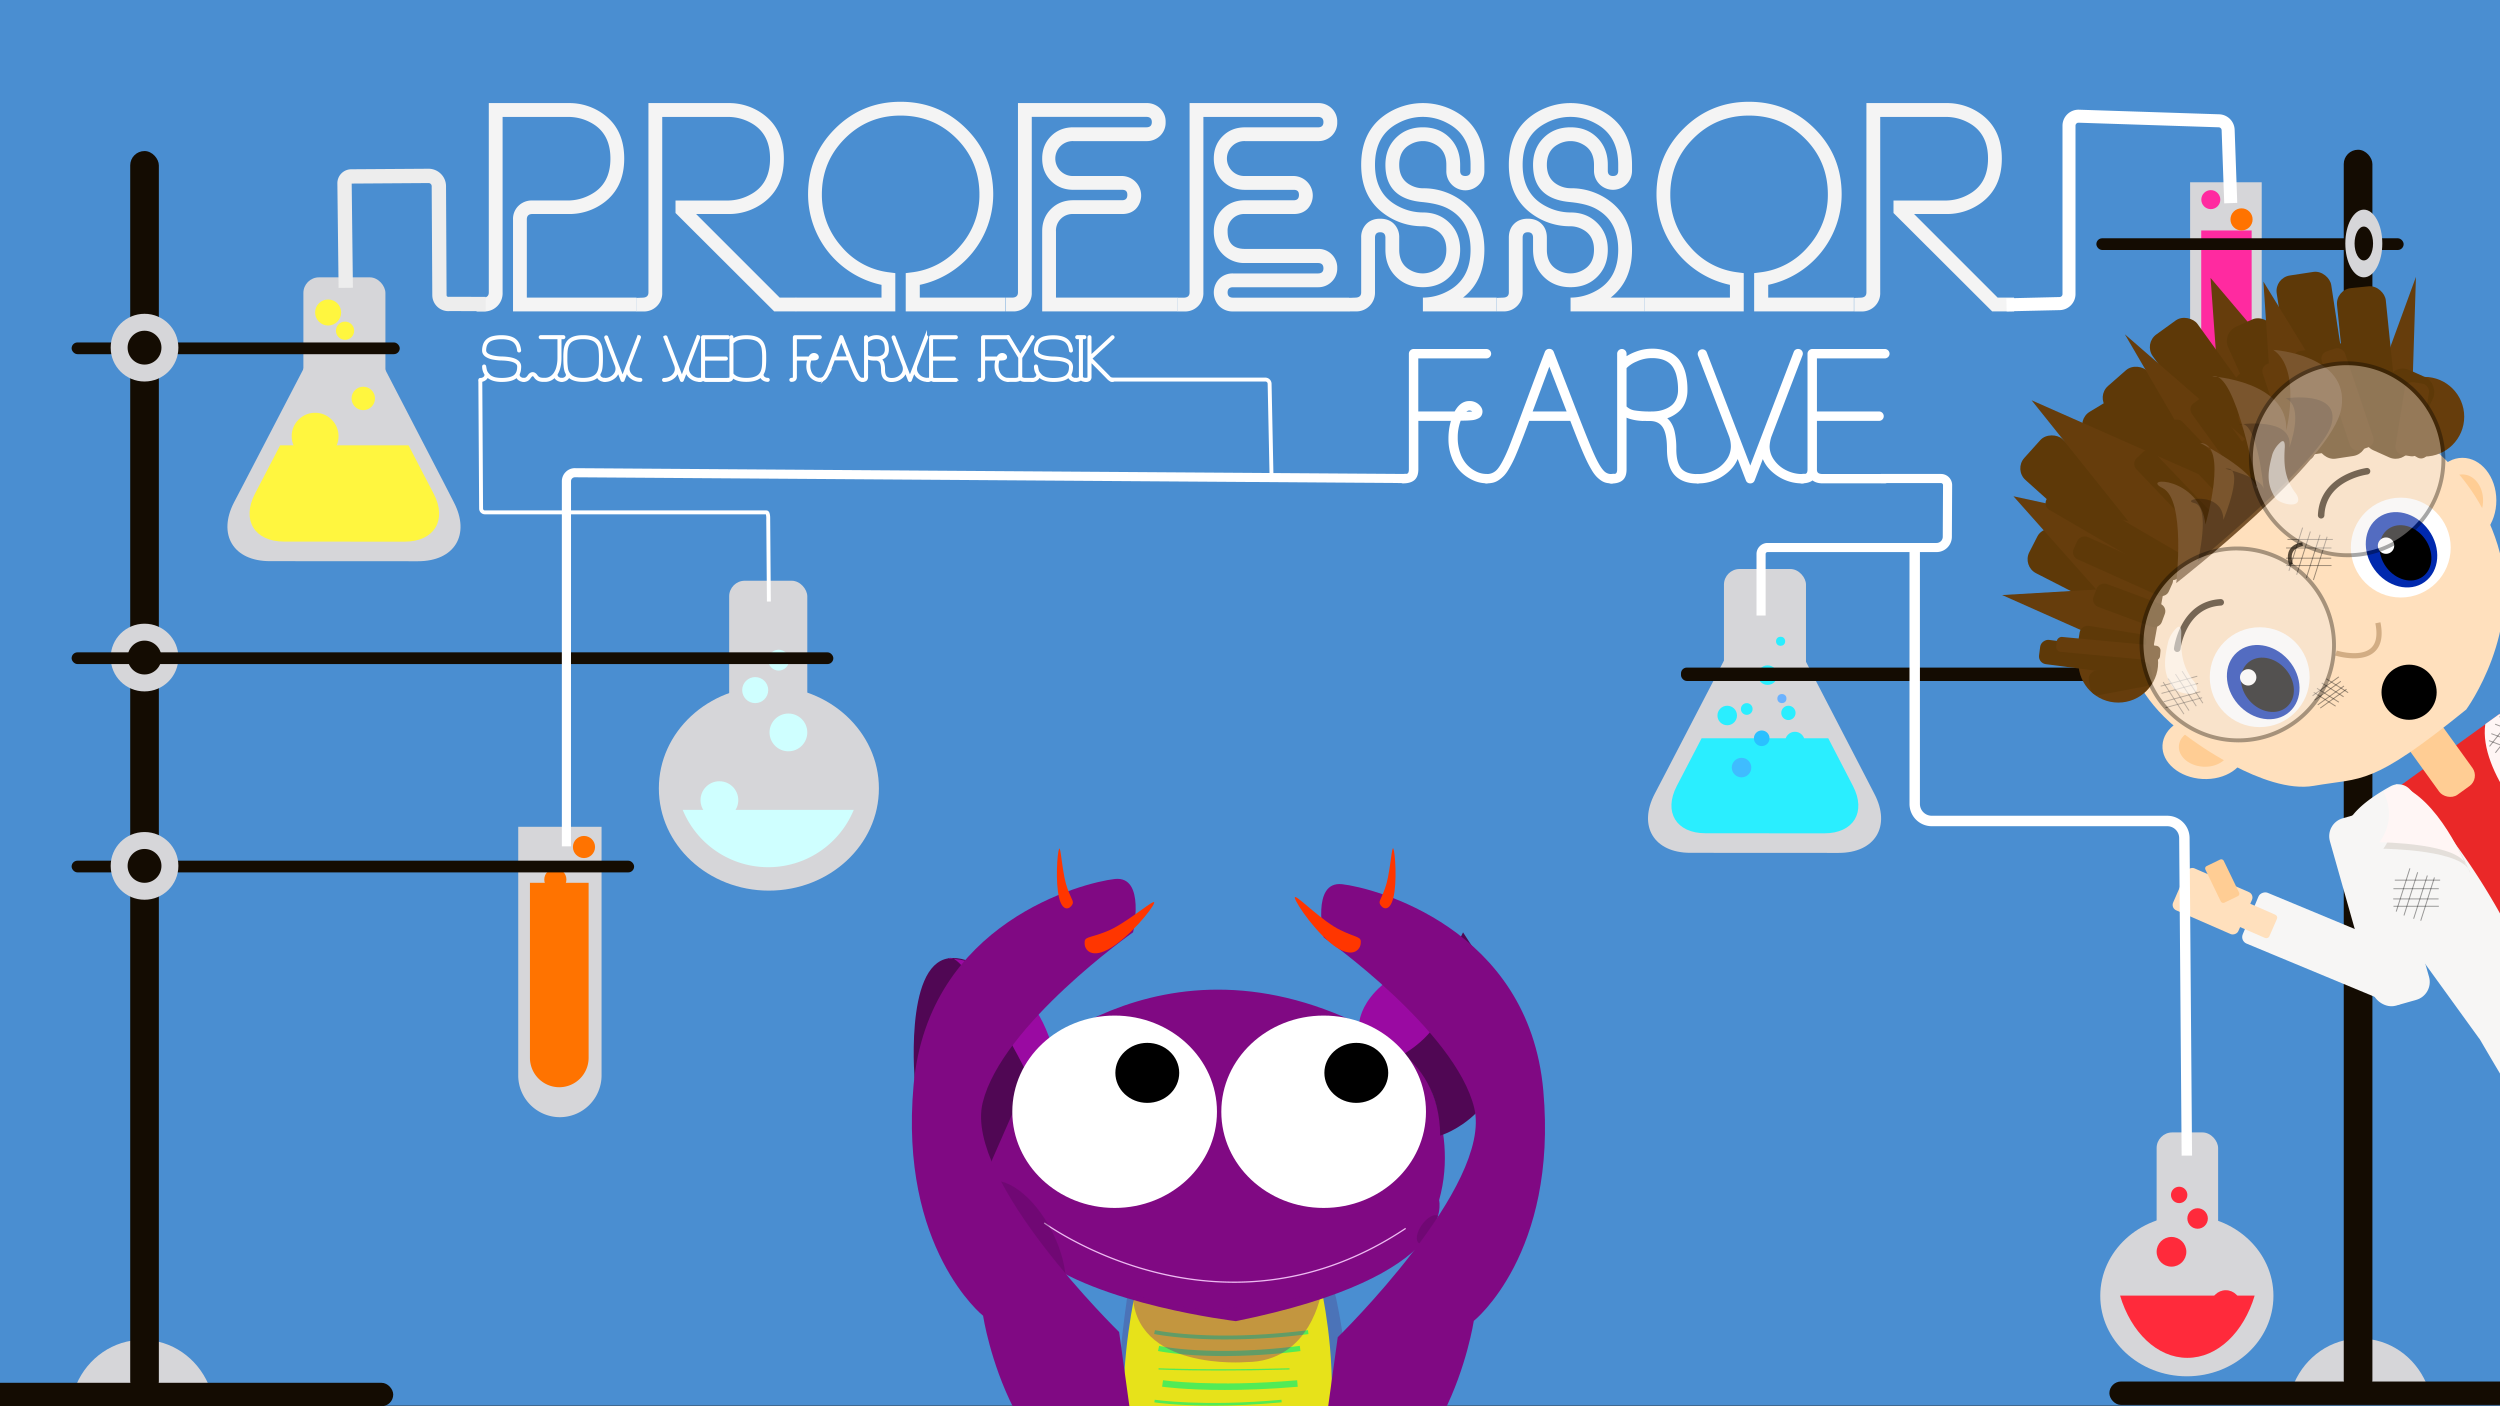 <svg id="title_skærm" xmlns="http://www.w3.org/2000/svg" width="1920" height="1080" viewBox="0 0 1920 1080"><rect x="0" y="0" width="1920" height="1080" fill="#333333" stroke="none"/><defs><style>.cls-1{fill:#4a8ed1;}.cls-2{fill:#d6d6d9;}.cls-3{fill:#2aeeff;}.cls-4{fill:#3fbcff;}.cls-5{fill:#2ac0ff;}.cls-6{fill:#6ab2ff;}.cls-7{fill:#f4f4f4;}.cls-8{opacity:0.2;}.cls-9{fill:#500754;}.cls-10{fill:#e7e21a;}.cls-11{opacity:0.75;}.cls-12{fill:#20ee6a;}.cls-13{fill:#800983;}.cls-14{opacity:0.35;}.cls-15{fill:#9a0aa2;}.cls-16{fill:#fff;}.cls-17{fill:#edbaf1;}.cls-18{opacity:0.32;}.cls-19{opacity:0.33;}.cls-20{fill:#140c02;}.cls-21,.cls-22,.cls-47{fill:#ededed;}.cls-21,.cls-22{stroke:#fff;stroke-miterlimit:10;}.cls-21{stroke-width:4px;}.cls-22{stroke-width:2px;}.cls-23{fill:#ff3600;}.cls-24{fill:#fff63f;}.cls-25{fill:#ff7300;}.cls-26{fill:#cfffff;}.cls-27{fill:#ff2aa0;}.cls-28{fill:#ff2a3b;}.cls-29{fill:#ea2828;}.cls-30{fill:#f7f6f5;}.cls-31{fill:#ffe0bd;}.cls-32{fill:#ffcd94;}.cls-33{fill:#bfb5a8;}.cls-34{fill:#fff6f5;}.cls-35{fill:#0029ae;}.cls-36{fill:#352006;}.cls-37{fill:#d2ad84;}.cls-38{fill:#663d0c;}.cls-39{fill:#5e3908;}.cls-40{fill:#7a552d;}.cls-41{opacity:0.29;}.cls-42{opacity:0.38;}.cls-43{opacity:0.39;}.cls-44{opacity:0.7;}.cls-45{fill:#eee9e5;}.cls-46{opacity:0.54;}</style></defs><title>title_skaerm</title><rect class="cls-1" x="-0.5" y="-0.5" width="1923" height="1080"/><path class="cls-2" d="M1439.58,609.78c12.91,24.9.52,45.26-27.53,45.25h-5.89l-102-.06h-5.89c-28,0-40.41-20.39-27.47-45.28l7-13.39,47-90.49,7-13.39c12.94-24.89,34.09-24.87,47,0l6.94,13.4,46.93,90.56Z"/><rect class="cls-2" x="1324" y="437" width="63" height="93" rx="12" ry="12"/><path class="cls-3" d="M1417.58,593c-3.82-7.35-8.52-16.44-13.47-26h-97.29c-4.94,9.5-9.64,18.56-13.46,25.89l-5.58,10.73c-10.38,20-.46,36.31,22,36.32h4.73l81.8.06h4.72c22.5,0,32.43-16.31,22.08-36.29Z"/><circle class="cls-3" cx="1326.5" cy="549.5" r="7.5"/><circle class="cls-3" cx="1341.5" cy="544.5" r="4.5"/><circle class="cls-4" cx="1337.5" cy="589.5" r="7.5"/><circle class="cls-5" cx="1353" cy="567" r="6"/><circle class="cls-3" cx="1378.5" cy="569.5" r="7.5"/><circle class="cls-3" cx="1373.5" cy="547.5" r="5.5"/><circle class="cls-6" cx="1368.5" cy="536.5" r="3.5"/><circle class="cls-3" cx="1357.5" cy="518.5" r="7.5"/><circle class="cls-3" cx="1367.5" cy="492.5" r="3.5"/><path class="cls-2" d="M160,1063c-8.72-20-28.09-34-50.61-34s-41.9,14-50.62,34Z"/><path class="cls-7" d="M436.8,79.17a44.38,44.38,0,0,1,26.8,8.6q15.79,11.6,15.8,34t-15.8,34a44.38,44.38,0,0,1-26.8,8.6h-28q-4.2,0-4.2,4.2v60h84.2v10.6H394v-70.6a14,14,0,0,1,4.2-10.5,14.56,14.56,0,0,1,10.6-4.1h28a36.44,36.44,0,0,0,16.6-4.4q15.41-8,15.4-27.8T453.4,94a36.08,36.08,0,0,0-16.6-4.2H386v134.8a14,14,0,0,1-14.6,14.6H366v-10.6h5.2c2.8-.13,4.2-1.47,4.2-4V79.17Z"/><path class="cls-7" d="M611.4,228.57v10.6H594.6l-75.8-75.6V154h40.6a36.47,36.47,0,0,0,16.6-4.4q15.39-8,15.4-27.8T576,94a36.08,36.08,0,0,0-16.6-4.2H508.6v134.8a14,14,0,0,1-14.6,14.6h-5.4v-10.4l5.2-.2c2.8-.13,4.2-1.47,4.2-4V79.17h61.4a44.38,44.38,0,0,1,26.8,8.6q15.79,11.6,15.8,34t-15.8,34a44.38,44.38,0,0,1-26.8,8.6H534.6l64.2,64.2Z"/><path class="cls-7" d="M641.3,98.87q20.7-20.7,50.3-20.7,29.79,0,50.5,20.7t20.7,50.5a71.21,71.21,0,0,1-56.4,69.4v9.8h65.8v10.6H695.6v-29.4l4.61-.6a56.79,56.79,0,0,0,37.13-20.1,59.2,59.2,0,0,0,14.86-39.7q0-25.4-17.6-43t-43-17.6q-25.2,0-42.8,17.7t-17.6,42.9a59.29,59.29,0,0,0,14.8,39.7,56.52,56.52,0,0,0,37,20.1l4.6.6v29.4H611.2v-10.6H677v-9.8a71.21,71.21,0,0,1-56.4-69.4Q620.6,119.57,641.3,98.87Z"/><path class="cls-7" d="M880.4,79.17a14.58,14.58,0,0,1,10.6,4.1,14,14,0,0,1,4.2,10.5,14,14,0,0,1-4.2,10.5,14.58,14.58,0,0,1-10.6,4.1h-56a13.41,13.41,0,1,0,0,26.8h37.4a15,15,0,0,1,10.6,25.2q-4,4-10.6,4H824.4a12.7,12.7,0,0,0-13.4,13.4v50.8h93.4v10.6h-104V177.62q0-10.43,6.8-17.14t17.2-6.71h37.4c2.66,0,4-1.37,4-4.1s-1.34-3.9-4-3.9H824.4q-10.41,0-17.2-6.8t-6.8-17.2q0-10.39,6.8-17.2t17.2-6.8h56q4.2,0,4.2-4t-4.2-4h-88v134.8a14,14,0,0,1-14.6,14.6h-5.4v-10.6h5.2c2.8-.13,4.2-1.47,4.2-4V79.17Z"/><path class="cls-7" d="M1012.2,79.17a14.58,14.58,0,0,1,10.6,4.1,14,14,0,0,1,4.2,10.5,14,14,0,0,1-4.2,10.5,14.58,14.58,0,0,1-10.6,4.1h-56a13.41,13.41,0,1,0,0,26.8h37.4a15,15,0,0,1,10.6,25.2q-4,4-10.6,4H956.2a12.7,12.7,0,0,0-13.4,13.4q0,13.39,13.4,13.4h56A14.36,14.36,0,0,1,1027,206a14,14,0,0,1-4.3,10.4,14.47,14.47,0,0,1-10.5,4.2H947q-4.2,0-4.2,4t4.2,4h89.2v10.6H947a14.56,14.56,0,0,1-10.6-4.1,15.22,15.22,0,0,1,0-21A14.56,14.56,0,0,1,947,210h65.2q4.2,0,4.2-3.91,0-4.09-4.2-4.09h-56a23.2,23.2,0,0,1-17.2-6.86q-6.81-6.86-6.8-17.34t6.8-17.25q6.79-6.75,17.2-6.75h37.4c2.66,0,4-1.37,4-4.1s-1.34-3.9-4-3.9H956.2q-10.41,0-17.2-6.8t-6.8-17.2q0-10.39,6.8-17.2t17.2-6.8h56q4.2,0,4.2-4t-4.2-4h-88v134.8a14,14,0,0,1-14.6,14.6h-5.4v-10.6h5.2c2.8-.13,4.2-1.47,4.2-4V79.17Z"/><path class="cls-7" d="M1063,88.77a51.05,51.05,0,0,1,59.6,0q17.4,12.8,17.4,37.8v4.6a14.61,14.61,0,1,1-29.21,0v-4.6q0-11-8.4-15.6a19.24,19.24,0,0,0-9.6-2.6A19.6,19.6,0,0,0,1083,111q-8.41,4.61-8.4,15.6,0,10.8,8.4,15.4a20.36,20.36,0,0,0,9.79,2.6,49.46,49.46,0,0,1,29.81,9.6Q1140,167,1140,191.77q0,24-16.4,36.8h25.79v10.6h-56.6v-10.6a40.24,40.24,0,0,0,18.81-4.8q17.79-9.2,17.79-32,0-22.61-17.79-31.8-7-3.6-19.4-4.8-28.21-2.59-28.2-28.6,0-12.6,8.1-20.7t20.69-8.1q12.62,0,20.6,8.1t8,20.7v4.6c0,2.67,1.34,4,4,4s4-1.33,4-4v-4.6q0-22.8-17.79-32a39.63,39.63,0,0,0-37.81,0q-17.79,9.2-17.79,32,0,22.6,17.79,31.8a40.62,40.62,0,0,0,19,4.8q12.4,0,20.5,8.1t8.1,20.5q0,12.6-8,20.7t-20.6,8.1q-12.6,0-20.69-8.1t-8.1-20.7v-9.2c0-2.8-1.34-4.2-4-4.2s-4,1.4-4,4.2v42a14.36,14.36,0,0,1-14.61,14.6H1036v-10.4l5.2-.2c2.8-.13,4.19-1.47,4.19-4v-42a14.36,14.36,0,0,1,4-10.6q4-4,10.61-4t10.6,4a14.36,14.36,0,0,1,4,10.6v9.2q0,11,8.4,15.6a19.24,19.24,0,0,0,9.6,2.6,19.6,19.6,0,0,0,9.79-2.6q8.41-4.6,8.4-15.6,0-10.8-8.4-15.4a20,20,0,0,0-9.6-2.6,49.38,49.38,0,0,1-29.79-9.6q-17.61-12.79-17.61-37.6Q1045.39,101.57,1063,88.77Z"/><path class="cls-7" d="M1176.39,88.77a51.05,51.05,0,0,1,59.6,0q17.4,12.8,17.4,37.8v4.6a14.6,14.6,0,1,1-29.2,0v-4.6q0-11-8.4-15.6a19.3,19.3,0,0,0-9.6-2.6,19.64,19.64,0,0,0-9.8,2.6q-8.4,4.61-8.4,15.6,0,10.8,8.4,15.4a20.4,20.4,0,0,0,9.8,2.6,49.41,49.41,0,0,1,29.8,9.6q17.4,12.79,17.4,37.6,0,24-16.4,36.8h25.8v10.6h-56.6v-10.6a40.2,40.2,0,0,0,18.8-4.8q17.8-9.2,17.8-32,0-22.61-17.8-31.8-7-3.6-19.4-4.8-28.2-2.59-28.2-28.6,0-12.6,8.1-20.7t20.7-8.1q12.6,0,20.6,8.1t8,20.7v4.6q0,4,4,4t4-4v-4.6q0-22.8-17.8-32a39.61,39.61,0,0,0-37.8,0q-17.81,9.2-17.8,32,0,22.6,17.8,31.8a40.59,40.59,0,0,0,19,4.8q12.4,0,20.5,8.1t8.1,20.5q0,12.6-8,20.7t-20.6,8.1q-12.6,0-20.7-8.1t-8.1-20.7v-9.2q0-4.2-4-4.2t-4,4.2v42a14.35,14.35,0,0,1-14.6,14.6h-5.4v-10.4l5.2-.2c2.8-.13,4.2-1.47,4.2-4v-42q0-6.6,4-10.6t10.6-4q6.6,0,10.6,4t4,10.6v9.2q0,11,8.4,15.6a19.3,19.3,0,0,0,9.6,2.6,19.64,19.64,0,0,0,9.8-2.6q8.4-4.6,8.4-15.6,0-10.8-8.4-15.4a20,20,0,0,0-9.6-2.6,49.41,49.41,0,0,1-29.8-9.6q-17.6-12.79-17.6-37.6Q1158.79,101.57,1176.39,88.77Z"/><path class="cls-7" d="M1292.89,98.87q20.7-20.7,50.3-20.7,29.8,0,50.5,20.7t20.7,50.5a71.21,71.21,0,0,1-56.4,69.4v9.8h65.8v10.6h-76.6v-29.4l4.62-.6a56.82,56.82,0,0,0,37.13-20.1,59.19,59.19,0,0,0,14.85-39.7q0-25.4-17.6-43t-43-17.6q-25.2,0-42.8,17.7t-17.6,42.9a59.29,59.29,0,0,0,14.8,39.7,56.54,56.54,0,0,0,37,20.1l4.6.6v29.4h-76.4v-10.6h65.8v-9.8a71.21,71.21,0,0,1-56.4-69.4Q1272.19,119.57,1292.89,98.87Z"/><path class="cls-7" d="M1546.79,228.57v10.6H1530l-75.8-75.6V154h40.6a36.44,36.44,0,0,0,16.6-4.4q15.4-8,15.4-27.8T1511.39,94a36.08,36.08,0,0,0-16.6-4.2H1444v134.8a14,14,0,0,1-14.6,14.6H1424v-10.4l5.2-.2c2.8-.13,4.2-1.47,4.2-4V79.17h61.4a44.38,44.38,0,0,1,26.8,8.6q15.79,11.6,15.8,34t-15.8,34a44.38,44.38,0,0,1-26.8,8.6H1470l64.2,64.2Z"/><g id="skygge_mave" class="cls-8"><path class="cls-9" d="M865.82,991.9c2.67,3.28-41.39,186.56,71,195.64,142.68,11.53,87.44-198.41,87.44-198.41Z"/></g><g id="mave"><path class="cls-10" d="M872.06,991.79s-45.28,197.81,64.4,195.89c123.72-2.17,78.21-198.38,78.21-198.38Z"/></g><g class="cls-11"><path class="cls-12" d="M939.9,1041.45c-32.24,0-50.29-3.82-50.55-3.88l.85-3.91c.1,0,10.09,2.17,28.33,3.22,16.83,1,44.33,1.21,79.72-3.25l.5,4A470.75,470.75,0,0,1,939.9,1041.45Z"/></g><g class="cls-11"><path class="cls-12" d="M936.14,1052.58c-29.61,0-46.15-.75-46.39-.77l0-1c.36,0,37.54,1.71,100.6,0l0,1C969.29,1052.39,951.06,1052.58,936.14,1052.58Z"/></g><g class="cls-11"><path class="cls-12" d="M940.61,1067.5c-30.69,0-47.87-2.48-48.13-2.52l.74-4.94c.38,0,38.43,5.53,103,0l.43,5C974.86,1066.88,956,1067.5,940.61,1067.5Z"/></g><g class="cls-11"><path class="cls-12" d="M931.66,1079.52c-28.8,0-44.89-2.47-45.12-2.51l.31-2c.35,0,36.31,5.56,97.31,0l.19,2C963.84,1078.89,946.14,1079.52,931.66,1079.52Z"/></g><g id="striber" class="cls-11"><path class="cls-12" d="M941.09,1028.7c-34.91,0-54.43-4.13-54.72-4.19l.64-2.93c.43.09,43.85,9.26,117.52,0l.37,3A511.18,511.18,0,0,1,941.09,1028.7Z"/></g><path class="cls-13" d="M772.48,829c19.91-20.29,142.63-132.91,313.75-18.11,0,0,35.67,51.73,19,110.85,0,0,15.61,58.07-156.06,92.91,0,0-107-12.67-153.84-50.68,0,0-58-45.39-27.81-132.23C768.09,830,771.14,830.38,772.48,829Z"/><g class="cls-14"><path class="cls-13" d="M869.84,991.79s38.13,29.52,145.1,0c0,0-7.85,54.3-58,54.3C956.92,1046.09,870,1053.43,869.84,991.79Z"/></g><path class="cls-9" d="M759.68,895.9c-46.75-18.17-56.92-62.5-56.92-62.5S693.84,741.19,728.4,736s79.19,65.95,79.19,65.95l-17.47,24.57Z"/><path class="cls-9" d="M789.71,826.06l-11.42,27.4S702.76,833.4,728.4,736C728.4,736,771.87,764.25,789.71,826.06Z"/><path class="cls-15" d="M807.54,802l-17.83,24.1S740.66,728.62,728.4,736C728.4,736,787.48,737,807.54,802Z"/><path class="cls-9" d="M1043.89,790.63s62.14,16,62.14,81.54c0,0,56.27-16.41,50.41-87.84,0,0,3.52-21-24.62-55.68l-8.2-12.6s-10.56,23.11-18.76,23.11C1093.13,739.16,1042.72,761.22,1043.89,790.63Z"/><g class="cls-8"><path class="cls-9" d="M1116.29,732s24.54,62.91-37.92,77.58Z"/></g><path class="cls-15" d="M1043.87,786.25s0-36.67,71.36-54.74c0,0,10.24,49.24-36.8,77.79C1078.43,809.3,1062.82,790.44,1043.87,786.25Z"/><ellipse class="cls-16" cx="856.04" cy="853.83" rx="78.59" ry="73.87"/><ellipse cx="881.12" cy="823.97" rx="24.52" ry="23.05"/><ellipse class="cls-16" cx="1016.56" cy="853.83" rx="78.59" ry="73.87"/><ellipse cx="1041.64" cy="823.97" rx="24.52" ry="23.05"/><path class="cls-17" d="M947.69,985.23a248,248,0,0,1-60.56-7.67c-51.07-12.84-85.12-37.69-85.46-37.94l.6-.8c.33.25,34.26,25,85.14,37.78,29.87,7.51,59.65,9.49,88.53,5.88C1012,978,1046.79,964.7,1079.27,943l.55.83C1047.21,965.62,1012.29,979,976,983.48A228.46,228.46,0,0,1,947.69,985.23Z"/><g class="cls-18"><ellipse class="cls-9" cx="782.31" cy="958.92" rx="28.81" ry="56.61" transform="translate(-349.54 458.47) rotate(-26.94)"/></g><g class="cls-19"><ellipse class="cls-9" cx="1097.03" cy="944.17" rx="12.8" ry="6.2" transform="translate(-307.39 1294.23) rotate(-54.71)"/></g><path class="cls-13" d="M859.5,1023S740.26,906.69,754.66,847s115.54-131,115.54-131,9.84-43.58-14.05-40.93-143.29,33-154.53,158.44S755,1010.5,755,1010.5s21.65,141.59,122.51,142.76Z"/><path class="cls-13" d="M1027.38,1027s119.25-116.35,104.85-176-115.55-131-115.55-131-9.83-43.57,14.05-40.93,143.3,33,154.53,158.45-53.38,176.93-53.38,176.93-21.65,141.59-122.51,142.76Z"/><rect class="cls-20" x="100" y="116" width="22" height="956" rx="11" ry="11"/><rect class="cls-20" x="-20" y="1062" width="322" height="18" rx="9" ry="9"/><path class="cls-21" d="M1076.05,367.64a1.44,1.44,0,0,1,1.26-1.52,9.31,9.31,0,0,1,2.73-.2,3.49,3.49,0,0,0,2.72-1.21c.84-.85,1.26-2.28,1.26-4.27V271.67a1.61,1.61,0,0,1,.5-1.15,1.56,1.56,0,0,1,1.14-.49h55.9a1.69,1.69,0,0,1,1.64,1.64,1.44,1.44,0,0,1-.5,1.11,1.62,1.62,0,0,1-1.14.47h-54.32V318h31.18q3.91-8,10-8a8.55,8.55,0,0,1,5.83,2c1.54,1.35,2.31,2.72,2.31,4.13a4.54,4.54,0,0,1-.53,2,3.26,3.26,0,0,1-1.46,1.35,15,15,0,0,1-2,.82,13.75,13.75,0,0,1-2.7.47c-1.11.09-2.09.16-2.93.2s-1.94.07-3.31.09-2.44.05-3.22.09a38.21,38.21,0,0,0-2.87,15.06,36.37,36.37,0,0,0,2.11,12.62,27,27,0,0,0,5.56,9.44A25.86,25.86,0,0,0,1133,364a20.06,20.06,0,0,0,8.67,2,1.62,1.62,0,0,1,1.14.47,1.48,1.48,0,0,1,.5,1.11,1.51,1.51,0,0,1-.5,1.12,1.62,1.62,0,0,1-1.14.47,23.15,23.15,0,0,1-9.55-2.14,30.09,30.09,0,0,1-8.73-6,28.89,28.89,0,0,1-6.48-10.13,36.81,36.81,0,0,1-2.49-13.75,46.3,46.3,0,0,1,2.64-15.93h-29.77v39.2q0,4.86-2.37,6.82t-7.24,2a1.54,1.54,0,0,1-1.11-.47A1.56,1.56,0,0,1,1076.05,367.64ZM1122.11,318q.47,0,2.4.09c1.29.06,2.34.09,3.16.09q5.68,0,5.69-2.05c0-.62-.54-1.26-1.61-1.9a6.24,6.24,0,0,0-3.26-1Q1125,313.27,1122.11,318Z"/><path class="cls-21" d="M1188.32,270.91a1.64,1.64,0,0,1,1.52-1,1.59,1.59,0,0,1,1.53,1q5.27,13.53,13.65,35.21,13.47,35,17.63,44,5,11.08,9,14.07a9.57,9.57,0,0,0,6,1.87,1.62,1.62,0,0,1,1.14.47,1.48,1.48,0,0,1,.5,1.11,1.51,1.51,0,0,1-.5,1.12,1.62,1.62,0,0,1-1.14.47,16,16,0,0,1-3.78-.41,10.13,10.13,0,0,1-3.43-1.67,20.5,20.5,0,0,1-3.19-2.82,26.86,26.86,0,0,1-3.23-4.57q-1.79-3-3.34-6.18t-3.81-8.47q-2.25-5.3-4.33-10.57t-5.19-13.3H1173q-2.94,8-4.81,12.86t-4.07,10.34q-2.21,5.44-3.69,8.5t-3.4,6.27a25.48,25.48,0,0,1-3.43,4.77,24.8,24.8,0,0,1-3.48,2.93,11.58,11.58,0,0,1-4,1.85,20,20,0,0,1-4.48.47,1.61,1.61,0,0,1-1.58-1.59,1.48,1.48,0,0,1,.47-1.11,1.52,1.52,0,0,1,1.11-.47,12.27,12.27,0,0,0,9.14-3.63q4.15-4.15,9.67-17.46,2.68-6.63,14.94-39.67Q1182.29,286.61,1188.32,270.91ZM1174.2,318h31.87l-16.23-42.07Z"/><path class="cls-21" d="M1236,367.64a1.44,1.44,0,0,1,1.26-1.52,9.31,9.31,0,0,1,2.73-.2,3.49,3.49,0,0,0,2.72-1.21c.84-.85,1.26-2.28,1.26-4.27V271.67a1.61,1.61,0,0,1,.5-1.15,1.56,1.56,0,0,1,1.14-.49,1.5,1.5,0,0,1,1.12.49,1.66,1.66,0,0,1,.47,1.15v5.74a34.76,34.76,0,0,1,9.84-5.45,32.74,32.74,0,0,1,11.48-2.17,30.47,30.47,0,0,1,12.1,2.17,18.3,18.3,0,0,1,7.88,6.24,27.27,27.27,0,0,1,4.16,9.26,49.91,49.91,0,0,1,1.29,12,22.85,22.85,0,0,1-1.64,9,16.13,16.13,0,0,1-4.48,6.27,25.12,25.12,0,0,1-5.8,3.72,29.6,29.6,0,0,1-6.42,2.06,14.38,14.38,0,0,1,5.48,4.3,19.72,19.72,0,0,1,3.19,7.62,56.69,56.69,0,0,1,1.12,12.39q0,11.31,4.33,16.29t13.77,5a1.56,1.56,0,0,1,1.12.47,1.52,1.52,0,0,1,.47,1.11,1.6,1.6,0,0,1-1.59,1.59q-10.6,0-15.93-5.78t-5.34-18.66q0-12.54-3.72-18t-11.39-5.51q-4.58,0-7.3-.15a34.63,34.63,0,0,1-6.41-1.08,18.2,18.2,0,0,1-6.21-2.76v43.19c0,3.24-.8,5.51-2.38,6.82s-4,2-7.23,2a1.54,1.54,0,0,1-1.12-.47A1.56,1.56,0,0,1,1236,367.64Zm11.2-85.78V313a13.5,13.5,0,0,0,7.73,4.16,79,79,0,0,0,13.42.87,36.12,36.12,0,0,0,5.83-.46,27.15,27.15,0,0,0,5.92-1.76,19.94,19.94,0,0,0,5.36-3.28,15.24,15.24,0,0,0,3.78-5.36,19,19,0,0,0,1.49-7.71,46.59,46.59,0,0,0-1.11-10.78,24.81,24.81,0,0,0-3-7.59,15.43,15.43,0,0,0-4.78-4.77,19.38,19.38,0,0,0-6.06-2.55,32.38,32.38,0,0,0-7.24-.74,29.82,29.82,0,0,0-12.3,2.73A25.6,25.6,0,0,0,1247.21,281.86Z"/><path class="cls-21" d="M1381,270a1.49,1.49,0,0,1,1.15.47,1.57,1.57,0,0,1,.44,1.11,1.87,1.87,0,0,1-.12.58l-24,62.76a30.67,30.67,0,0,0-1.41,7.73,20,20,0,0,0,4,12,26.61,26.61,0,0,0,10.14,8.43,29.16,29.16,0,0,0,12.83,3,1.6,1.6,0,0,1,1.35.53,1.56,1.56,0,0,1,0,2.11,1.6,1.6,0,0,1-1.35.53,32,32,0,0,1-19.51-6.57q-8.85-6.56-10.37-16.52l-8.44,22.09a1.45,1.45,0,0,1-1.52,1,1.43,1.43,0,0,1-1.47-1l-8.49-22.15q-1.47,10-10.34,16.55a32,32,0,0,1-19.54,6.6,1.6,1.6,0,0,1-1.35-.53,1.56,1.56,0,0,1,0-2.11,1.6,1.6,0,0,1,1.35-.53,29.16,29.16,0,0,0,12.83-3,26.51,26.51,0,0,0,10.13-8.43,20,20,0,0,0,4-12,25.29,25.29,0,0,0-1.35-7.79l-24-62.46a1.85,1.85,0,0,1-.12-.53,1.49,1.49,0,0,1,.47-1.14,1.57,1.57,0,0,1,1.11-.44,1.47,1.47,0,0,1,1.47,1l35.33,91.87L1379.45,271A1.45,1.45,0,0,1,1381,270Z"/><path class="cls-21" d="M1382.21,367.64a1.43,1.43,0,0,1,1.25-1.52,9.31,9.31,0,0,1,2.73-.2,3.48,3.48,0,0,0,2.72-1.21c.84-.85,1.26-2.28,1.26-4.27V271.67a1.61,1.61,0,0,1,.5-1.15,1.56,1.56,0,0,1,1.14-.49h55.73a1.56,1.56,0,0,1,1.14.49,1.61,1.61,0,0,1,.5,1.15,1.48,1.48,0,0,1-.5,1.11,1.62,1.62,0,0,1-1.14.47H1393.4V318h49.74a1.51,1.51,0,0,1,1.12.5,1.63,1.63,0,0,1,.46,1.15,1.51,1.51,0,0,1-.46,1.11,1.56,1.56,0,0,1-1.12.47H1393.4v39.37c0,3.56,2.07,5.37,6.21,5.45h48a1.62,1.62,0,0,1,1.14.47,1.48,1.48,0,0,1,.5,1.11,1.51,1.51,0,0,1-.5,1.12,1.62,1.62,0,0,1-1.14.47h-48q-5.22-.06-7.62-3.05-2.12,3-8.2,3.05a1.09,1.09,0,0,1-.79-.39,3.47,3.47,0,0,1-.62-.79Z"/><path class="cls-22" d="M399.26,281.42a17.48,17.48,0,0,1-.18,2.66,8.3,8.3,0,0,1-.4,1.72c-.15.38-.28.75-.4,1.12a3.31,3.31,0,0,0-.18,1,3,3,0,0,0,1.19,2.29,4.49,4.49,0,0,0,3,1,.53.53,0,0,1,.39.16.53.53,0,0,1,0,.76.53.53,0,0,1-.39.16,5.78,5.78,0,0,1-3.41-1,4.17,4.17,0,0,1-1.79-2.6q-3.21,3.64-11.81,3.64-7.51,0-11.17-3.76a4.23,4.23,0,0,1-1.76,2.67,5.65,5.65,0,0,1-3.45,1.09.52.52,0,0,1-.38-.16.53.53,0,0,1,0-.76.52.52,0,0,1,.38-.16,4.52,4.52,0,0,0,3-1,3,3,0,0,0,1.19-2.29,3.35,3.35,0,0,0-.18-.89,10.12,10.12,0,0,1-1.63-5.6.5.5,0,0,1,.17-.4.64.64,0,0,1,.39-.14c.3,0,.48.2.55.6s.18,1.07.36,2a9.2,9.2,0,0,0,1,2.74c.33.46.59.79.78,1s.48.55.89,1a7,7,0,0,0,1.14,1A16.14,16.14,0,0,0,378,290a9.28,9.28,0,0,0,1.89.68c.66.15,1.45.28,2.39.4a25.78,25.78,0,0,0,3,.17,26.85,26.85,0,0,0,5.33-.46,13.22,13.22,0,0,0,3.72-1.26,6.71,6.71,0,0,0,2.31-2.07,7.94,7.94,0,0,0,1.21-2.69,14.22,14.22,0,0,0,.34-3.31q-.07-5.26-13.21-5.61c-1,0-1.92-.08-2.85-.18s-1.92-.23-3-.42a15.2,15.2,0,0,1-3-.78,13.37,13.37,0,0,1-2.46-1.2,5.2,5.2,0,0,1-1.77-1.75,4.4,4.4,0,0,1-.65-2.35,13.93,13.93,0,0,1,.78-4.58,8.31,8.31,0,0,1,2.3-3.33,10,10,0,0,1,4.3-2.12,26.75,26.75,0,0,1,6.62-.7,23.33,23.33,0,0,1,5.44.56,12.91,12.91,0,0,1,3.86,1.49,8.62,8.62,0,0,1,2.5,2.35,10.62,10.62,0,0,1,1.48,2.9,18.69,18.69,0,0,1,.69,3.37v.1a.43.43,0,0,1-.16.35.62.62,0,0,1-.38.13.45.45,0,0,1-.52-.48,18.05,18.05,0,0,0-.66-3.16,9.08,9.08,0,0,0-1.37-2.63,7.85,7.85,0,0,0-2.32-2.08,12.53,12.53,0,0,0-3.56-1.31,22.58,22.58,0,0,0-5-.49A27.11,27.11,0,0,0,380,260a13.3,13.3,0,0,0-3.68,1.23,6.61,6.61,0,0,0-2.32,2,7.7,7.7,0,0,0-1.23,2.65,14.32,14.32,0,0,0-.39,3.28,3.23,3.23,0,0,0,.55,1.83,4.81,4.81,0,0,0,1.39,1.38,9.56,9.56,0,0,0,2.05,1,18.21,18.21,0,0,0,2.34.67c.76.16,1.57.3,2.44.41s1.6.19,2.17.23,1.13.07,1.71.08a44,44,0,0,1,6.5.58q7.16,1.35,7.69,5.53A4,4,0,0,1,399.26,281.42Z"/><path class="cls-22" d="M409.13,287.91a1.65,1.65,0,0,0-1.11.45,6.24,6.24,0,0,0-1,1.1c-.31.43-.65.86-1,1.3a4.59,4.59,0,0,1-1.52,1.1,5.25,5.25,0,0,1-2.25.45.57.57,0,0,1-.39-.17.54.54,0,0,1-.17-.39.52.52,0,0,1,.17-.38.56.56,0,0,1,.39-.16,3.8,3.8,0,0,0,2.21-.58A6.11,6.11,0,0,0,406,289q1.44-2.19,3.12-2.19c1,0,2,.68,2.88,2a4.7,4.7,0,0,0,1.07,1.15,5.57,5.57,0,0,0,1.19.7,6.85,6.85,0,0,0,1.41.36,13.37,13.37,0,0,0,1.37.15l1.43,0a8.51,8.51,0,0,0,4.1-1,10.18,10.18,0,0,0,3.38-3,15.22,15.22,0,0,0,2.32-5.17,28,28,0,0,0,.85-7.24V259.5H415.26a.53.53,0,0,1-.38-.16.52.52,0,0,1-.16-.38.53.53,0,0,1,.16-.39.47.47,0,0,1,.38-.17h17.41a.47.47,0,0,1,.38.17.53.53,0,0,1,.16.39.52.52,0,0,1-.16.38.53.53,0,0,1-.38.16h-2.44v15.27q0,7.65-2.88,12.29a2.66,2.66,0,0,0-.14.85,3,3,0,0,0,1.22,2.29,4.59,4.59,0,0,0,3,1,.53.53,0,0,1,.39.16.51.51,0,0,1,0,.76.53.53,0,0,1-.39.16,5.71,5.71,0,0,1-3.42-1.06,4.15,4.15,0,0,1-1.78-2.64,9.74,9.74,0,0,1-7.77,3.72h-.14l-1.46,0a10.61,10.61,0,0,1-1.5-.18,7.18,7.18,0,0,1-1.6-.44,6.85,6.85,0,0,1-1.41-.85,5.87,5.87,0,0,1-1.28-1.39C410.43,288.41,409.77,287.91,409.13,287.91Z"/><path class="cls-22" d="M462.06,275.31c0,2.2-.06,4.07-.2,5.61a19.09,19.09,0,0,1-.49,3.33,9.16,9.16,0,0,1-.59,1.63c-.2.4-.37.75-.5,1a2.41,2.41,0,0,0-.2,1,3,3,0,0,0,1.18,2.29,4.45,4.45,0,0,0,3,1,.56.56,0,0,1,.39.16.51.51,0,0,1,0,.76.56.56,0,0,1-.39.16,5.76,5.76,0,0,1-3.41-1,4.19,4.19,0,0,1-1.78-2.6q-3.33,3.64-11.21,3.64t-11.19-3.66a4.23,4.23,0,0,1-1.79,2.61,5.73,5.73,0,0,1-3.42,1.05.52.52,0,0,1-.38-.16.53.53,0,0,1,0-.76.52.52,0,0,1,.38-.16,4.52,4.52,0,0,0,3-1,3,3,0,0,0,1.19-2.29,2.26,2.26,0,0,0-.21-1c-.14-.28-.31-.63-.5-1a9.25,9.25,0,0,1-.58-1.65,20,20,0,0,1-.5-3.34c-.14-1.54-.21-3.4-.21-5.61A48.59,48.59,0,0,1,434,268c.56-3.31,1.92-5.73,4.1-7.25s5.48-2.34,9.73-2.34q8.76,0,11.95,4.56c1.26,1.83,2,4.48,2.18,8C462,271.88,462.06,273.35,462.06,275.31Zm-14.21,15.9q7.86,0,10.81-3.83c1.25-1.62,2-4.05,2.22-7.26.07-1,.1-2.64.1-4.81a47.54,47.54,0,0,0-.38-7.16,9.48,9.48,0,0,0-3.64-6.49c-2.06-1.44-5.09-2.16-9.11-2.16q-7.87,0-10.81,3.78c-1.24,1.6-2,4-2.2,7.17-.07,1-.1,2.63-.1,4.82a46.87,46.87,0,0,0,.4,7.33,9.33,9.33,0,0,0,3.68,6.47Q441.88,291.22,447.85,291.21Z"/><path class="cls-22" d="M490.71,258.4a.5.5,0,0,1,.39.16.52.52,0,0,1,.15.38.58.58,0,0,1,0,.2L483,280.58a10.44,10.44,0,0,0-.48,2.64,6.83,6.83,0,0,0,1.36,4.09,9.19,9.19,0,0,0,3.47,2.89,10,10,0,0,0,4.38,1,.53.53,0,0,1,.46.18.53.53,0,0,1,0,.72.53.53,0,0,1-.46.18,10.93,10.93,0,0,1-6.66-2.24,8.47,8.47,0,0,1-3.55-5.65L478.64,292a.49.49,0,0,1-.52.34.47.47,0,0,1-.5-.34l-2.9-7.57a8.44,8.44,0,0,1-3.54,5.66,11,11,0,0,1-6.67,2.25.57.57,0,0,1-.47-.18.53.53,0,0,1,0-.72.57.57,0,0,1,.47-.18,10,10,0,0,0,4.38-1,9.08,9.08,0,0,0,3.46-2.89,6.77,6.77,0,0,0,1.36-4.09,8.56,8.56,0,0,0-.46-2.66l-8.2-21.34a.54.54,0,0,1,0-.18.5.5,0,0,1,.16-.39.52.52,0,0,1,.38-.15.5.5,0,0,1,.5.34l12.07,31.39,12.07-31.49A.49.49,0,0,1,490.71,258.4Z"/><path class="cls-22" d="M536.26,258.4a.5.5,0,0,1,.39.16.52.52,0,0,1,.15.38,1,1,0,0,1,0,.2l-8.21,21.44a10.44,10.44,0,0,0-.48,2.64,6.77,6.77,0,0,0,1.36,4.09,9.15,9.15,0,0,0,3.46,2.89,10,10,0,0,0,4.39,1,.56.56,0,0,1,.46.18.53.53,0,0,1,0,.72.56.56,0,0,1-.46.18,11,11,0,0,1-6.67-2.24,8.42,8.42,0,0,1-3.54-5.65L524.18,292a.49.49,0,0,1-.52.34.48.48,0,0,1-.5-.34l-2.9-7.57a8.39,8.39,0,0,1-3.53,5.66,11,11,0,0,1-6.68,2.25.55.55,0,0,1-.46-.18.53.53,0,0,1,0-.72.55.55,0,0,1,.46-.18,10,10,0,0,0,4.38-1,9.11,9.11,0,0,0,3.47-2.89,6.83,6.83,0,0,0,1.36-4.09,8.86,8.86,0,0,0-.46-2.66l-8.21-21.34a.54.54,0,0,1,0-.18.5.5,0,0,1,.16-.39.54.54,0,0,1,.38-.15.5.5,0,0,1,.5.34l12.07,31.39,12.07-31.49A.5.5,0,0,1,536.26,258.4Z"/><path class="cls-22" d="M536.68,291.75a.49.49,0,0,1,.43-.52,3.09,3.09,0,0,1,.93-.07,1.2,1.2,0,0,0,.93-.41,2.07,2.07,0,0,0,.43-1.46V259a.54.54,0,0,1,.17-.39.5.5,0,0,1,.39-.17h19a.53.53,0,0,1,.39.17.52.52,0,0,1,0,.77.61.61,0,0,1-.39.16H540.5v15.29h17a.53.53,0,0,1,.38.17.61.61,0,0,1,.16.39.53.53,0,0,1-.16.38.52.52,0,0,1-.38.16h-17v13.46c0,1.21.71,1.83,2.12,1.86H559a.56.56,0,0,1,.39.16.51.51,0,0,1,0,.76.56.56,0,0,1-.39.16h-16.4a3.18,3.18,0,0,1-2.6-1,3.21,3.21,0,0,1-2.8,1,.35.35,0,0,1-.27-.13,1.24,1.24,0,0,1-.21-.27Z"/><path class="cls-22" d="M587.45,275.31c0,2.19-.07,4.06-.21,5.6a20.71,20.71,0,0,1-.51,3.34,9.4,9.4,0,0,1-.58,1.64c-.19.41-.36.76-.5,1a2.21,2.21,0,0,0-.21,1,3,3,0,0,0,1.19,2.29,4.52,4.52,0,0,0,3,1,.52.52,0,0,1,.38.16.53.53,0,0,1,0,.76.52.52,0,0,1-.38.16,5.7,5.7,0,0,1-3.41-1.05,4.25,4.25,0,0,1-1.78-2.61q-3.35,3.66-11.21,3.66-7.59,0-10.93-3.38v.38a2.89,2.89,0,0,1-.81,2.33,3.81,3.81,0,0,1-2.47.67.49.49,0,0,1-.38-.16.51.51,0,0,1-.16-.38.49.49,0,0,1,.43-.52,3.09,3.09,0,0,1,.93-.07,1.2,1.2,0,0,0,.93-.41,2,2,0,0,0,.43-1.46V259a.54.54,0,0,1,.17-.39.5.5,0,0,1,.39-.17.48.48,0,0,1,.38.17.53.53,0,0,1,.16.39v2.78q3.39-3.35,10.93-3.34,8.78,0,11.95,4.56,1.89,2.75,2.19,8C587.42,271.88,587.45,273.35,587.45,275.31ZM562.3,263.44v23.78q2.88,4,10.93,4,7.88,0,10.81-3.83c1.26-1.62,2-4,2.2-7.24.07-1,.1-2.65.1-4.83a49.54,49.54,0,0,0-.36-7.14,9.39,9.39,0,0,0-3.62-6.49q-3.06-2.18-9.13-2.18Q565.2,259.5,562.3,263.44Z"/><path class="cls-22" d="M607.2,291.75a.5.5,0,0,1,.43-.52,3.18,3.18,0,0,1,.94-.07,1.2,1.2,0,0,0,.93-.41,2.07,2.07,0,0,0,.43-1.46V259a.58.58,0,0,1,.56-.56h19.1a.53.53,0,0,1,.39.17.52.52,0,0,1,0,.77.61.61,0,0,1-.39.16H611v15.29h10.65q1.34-2.71,3.42-2.72a2.9,2.9,0,0,1,2,.69,1.91,1.91,0,0,1,.79,1.41,1.47,1.47,0,0,1-.18.69,1,1,0,0,1-.5.46,3.44,3.44,0,0,1-.69.28,3.84,3.84,0,0,1-.92.16c-.38,0-.71.06-1,.07s-.66,0-1.13,0l-1.1,0a13.2,13.2,0,0,0-1,5.15,12.45,12.45,0,0,0,.72,4.31,9.24,9.24,0,0,0,1.9,3.23,8.91,8.91,0,0,0,2.64,1.94,6.93,6.93,0,0,0,3,.69.56.56,0,0,1,.39.16.51.51,0,0,1,0,.76.56.56,0,0,1-.39.16,7.84,7.84,0,0,1-3.27-.73,10.55,10.55,0,0,1-3-2.06,9.86,9.86,0,0,1-2.21-3.47,12.47,12.47,0,0,1-.85-4.69,15.9,15.9,0,0,1,.9-5.45H611v13.4a2.89,2.89,0,0,1-.81,2.33,3.81,3.81,0,0,1-2.47.67.53.53,0,0,1-.39-.16A.55.55,0,0,1,607.2,291.75Zm15.74-17,.82,0,1.08,0c1.3,0,1.94-.23,1.94-.7,0-.21-.18-.43-.55-.65a2.1,2.1,0,0,0-1.11-.33C624.33,273.17,623.61,273.71,622.94,274.79Z"/><path class="cls-22" d="M645.56,258.7a.56.56,0,0,1,.52-.34.53.53,0,0,1,.52.34q1.8,4.62,4.67,12,4.61,12,6,15,1.73,3.8,3.07,4.81a3.25,3.25,0,0,0,2,.64.54.54,0,0,1,.39.16.51.51,0,0,1,0,.76.54.54,0,0,1-.39.16,5.6,5.6,0,0,1-1.29-.14,3.32,3.32,0,0,1-1.17-.57,7.8,7.8,0,0,1-1.1-1,10.81,10.81,0,0,1-1.1-1.56c-.4-.69-.78-1.39-1.14-2.12s-.79-1.68-1.3-2.89-1-2.41-1.48-3.61l-1.77-4.55H640.32c-.67,1.82-1.22,3.28-1.64,4.4s-.9,2.29-1.4,3.53-.92,2.21-1.26,2.9-.73,1.41-1.16,2.15a8.78,8.78,0,0,1-1.17,1.63,8.49,8.49,0,0,1-1.19,1,4.06,4.06,0,0,1-1.36.63,6.59,6.59,0,0,1-1.53.16.49.49,0,0,1-.38-.16.53.53,0,0,1,0-.76.49.49,0,0,1,.38-.16,4.22,4.22,0,0,0,3.12-1.24q1.42-1.43,3.3-6,.93-2.26,5.11-13.55Q643.5,264.06,645.56,258.7Zm-4.82,16.09h10.89l-5.55-14.37Z"/><path class="cls-22" d="M661.86,291.75a.49.49,0,0,1,.43-.52,3.14,3.14,0,0,1,.93-.07,1.2,1.2,0,0,0,.93-.41,2,2,0,0,0,.43-1.46V259a.54.54,0,0,1,.17-.39.5.5,0,0,1,.39-.17.48.48,0,0,1,.38.17.53.53,0,0,1,.16.39v2a11.73,11.73,0,0,1,3.36-1.86,11.06,11.06,0,0,1,3.93-.74,10.27,10.27,0,0,1,4.13.74,6.25,6.25,0,0,1,2.7,2.13,9.56,9.56,0,0,1,1.42,3.16,17.29,17.29,0,0,1,.44,4.1,7.93,7.93,0,0,1-.56,3.07,5.63,5.63,0,0,1-1.53,2.14,8.54,8.54,0,0,1-2,1.27,9.85,9.85,0,0,1-2.19.7,4.83,4.83,0,0,1,1.87,1.47,6.66,6.66,0,0,1,1.09,2.61,19.09,19.09,0,0,1,.38,4.23c0,2.58.5,4.43,1.49,5.57s2.55,1.7,4.7,1.7a.54.54,0,0,1,0,1.08,7,7,0,0,1-5.44-2c-1.22-1.32-1.83-3.44-1.83-6.38s-.42-4.91-1.27-6.16a4.36,4.36,0,0,0-3.89-1.89c-1,0-1.87,0-2.49-.05a11,11,0,0,1-2.2-.37,6.07,6.07,0,0,1-2.12-.94v14.76a2.89,2.89,0,0,1-.81,2.33,3.79,3.79,0,0,1-2.47.67.49.49,0,0,1-.38-.16A.51.51,0,0,1,661.86,291.75Zm3.82-29.31v10.63a4.57,4.57,0,0,0,2.64,1.42,26.87,26.87,0,0,0,4.59.3,11.88,11.88,0,0,0,2-.16,8.36,8.36,0,0,0,2-.6,6.7,6.7,0,0,0,1.83-1.12,5.11,5.11,0,0,0,1.3-1.83,6.46,6.46,0,0,0,.51-2.63,16.11,16.11,0,0,0-.38-3.69,8.42,8.42,0,0,0-1-2.59,5.18,5.18,0,0,0-1.63-1.63,6.26,6.26,0,0,0-2.07-.87,10.92,10.92,0,0,0-2.47-.25,10.24,10.24,0,0,0-4.21.93A8.84,8.84,0,0,0,665.68,262.44Z"/><path class="cls-22" d="M711.39,258.4a.5.5,0,0,1,.39.16.52.52,0,0,1,.15.38,1,1,0,0,1,0,.2l-8.21,21.44a10.44,10.44,0,0,0-.48,2.64,6.77,6.77,0,0,0,1.36,4.09A9.15,9.15,0,0,0,708,290.2a10.08,10.08,0,0,0,4.39,1,.56.56,0,0,1,.46.18.53.53,0,0,1,0,.72.56.56,0,0,1-.46.18,11,11,0,0,1-6.67-2.24,8.46,8.46,0,0,1-3.54-5.65L699.31,292a.49.49,0,0,1-.52.34.48.48,0,0,1-.5-.34l-2.9-7.57a8.39,8.39,0,0,1-3.53,5.66,11,11,0,0,1-6.68,2.25.55.55,0,0,1-.46-.18.53.53,0,0,1,0-.72.55.55,0,0,1,.46-.18,10,10,0,0,0,4.38-1,9.11,9.11,0,0,0,3.47-2.89,6.77,6.77,0,0,0,1.36-4.09,8.56,8.56,0,0,0-.46-2.66l-8.21-21.34a.54.54,0,0,1,0-.18.5.5,0,0,1,.16-.39.54.54,0,0,1,.38-.15.5.5,0,0,1,.5.34l12.07,31.39,12.08-31.49A.49.49,0,0,1,711.39,258.4Z"/><path class="cls-22" d="M711.81,291.75a.49.49,0,0,1,.43-.52,3.09,3.09,0,0,1,.93-.07,1.2,1.2,0,0,0,.93-.41,2,2,0,0,0,.43-1.46V259a.54.54,0,0,1,.17-.39.5.5,0,0,1,.39-.17h19a.52.52,0,0,1,.39.17.52.52,0,0,1,0,.77.59.59,0,0,1-.39.16h-18.5v15.29h17a.53.53,0,0,1,.38.17.61.61,0,0,1,.16.39.53.53,0,0,1-.16.38.52.52,0,0,1-.38.16h-17v13.46c0,1.21.71,1.83,2.12,1.86h16.4a.54.54,0,0,1,.39.16.51.51,0,0,1,0,.76.54.54,0,0,1-.39.16h-16.4a3.18,3.18,0,0,1-2.6-1,3.21,3.21,0,0,1-2.8,1,.35.35,0,0,1-.27-.13,1.24,1.24,0,0,1-.21-.27Z"/><path class="cls-22" d="M751.73,291.75a.49.49,0,0,1,.43-.52,3.09,3.09,0,0,1,.93-.07,1.2,1.2,0,0,0,.93-.41,2.07,2.07,0,0,0,.43-1.46V259a.58.58,0,0,1,.56-.56h19.1a.53.53,0,0,1,.39.17.52.52,0,0,1,0,.77.61.61,0,0,1-.39.16H755.55v15.29H766.2q1.34-2.71,3.42-2.72a2.9,2.9,0,0,1,2,.69,1.93,1.93,0,0,1,.8,1.41,1.75,1.75,0,0,1-.18.69,1.12,1.12,0,0,1-.5.46,3.79,3.79,0,0,1-.7.28,3.84,3.84,0,0,1-.92.16c-.38,0-.71.06-1,.07s-.66,0-1.13,0l-1.1,0a13.2,13.2,0,0,0-1,5.15,12.45,12.45,0,0,0,.72,4.31,9.24,9.24,0,0,0,1.9,3.23,8.91,8.91,0,0,0,2.64,1.94,6.93,6.93,0,0,0,3,.69.56.56,0,0,1,.39.16.51.51,0,0,1,0,.76.56.56,0,0,1-.39.16,7.88,7.88,0,0,1-3.27-.73,10.55,10.55,0,0,1-3-2.06,9.86,9.86,0,0,1-2.21-3.47,12.47,12.47,0,0,1-.85-4.69,15.9,15.9,0,0,1,.9-5.45H755.55v13.4a2.89,2.89,0,0,1-.81,2.33,3.81,3.81,0,0,1-2.47.67.49.49,0,0,1-.38-.16A.51.51,0,0,1,751.73,291.75Zm15.73-17,.82,0,1.08,0c1.3,0,1.94-.23,1.94-.7,0-.21-.18-.43-.55-.65a2.1,2.1,0,0,0-1.11-.33C768.86,273.17,768.13,273.71,767.46,274.79Z"/><path class="cls-22" d="M784.08,289.23a1.58,1.58,0,0,0,1,1.51,5,5,0,0,0,2.22.47h5.45a.56.56,0,0,1,.39.16.51.51,0,0,1,0,.76.56.56,0,0,1-.39.16h-5.35q-2.8,0-3.84-1.38c-.76.92-2.13,1.38-4.09,1.38h-5.3a.49.49,0,0,1-.38-.16.53.53,0,0,1,0-.76.49.49,0,0,1,.38-.16h5.3a6.15,6.15,0,0,0,2.53-.46,1.54,1.54,0,0,0,1-1.46V274.53l-9.23-15.29a.52.52,0,0,1,0-.55.48.48,0,0,1,.47-.29.5.5,0,0,1,.46.26l8.89,14.73,8.89-14.73a.49.49,0,0,1,.46-.26.5.5,0,0,1,.38.17.57.57,0,0,1,.16.39.47.47,0,0,1-.08.28l-9.29,15.39Z"/><path class="cls-22" d="M823.08,281.42a17.48,17.48,0,0,1-.18,2.66,8.87,8.87,0,0,1-.41,1.72c-.14.38-.28.75-.4,1.12a3.31,3.31,0,0,0-.18,1,3,3,0,0,0,1.19,2.29,4.52,4.52,0,0,0,3,1,.52.52,0,0,1,.38.16.53.53,0,0,1,0,.76.52.52,0,0,1-.38.16,5.76,5.76,0,0,1-3.41-1,4.18,4.18,0,0,1-1.8-2.6q-3.2,3.64-11.81,3.64-7.5,0-11.17-3.76a4.19,4.19,0,0,1-1.76,2.67,5.64,5.64,0,0,1-3.44,1.09.49.49,0,0,1-.38-.16.53.53,0,0,1,0-.76.49.49,0,0,1,.38-.16,4.49,4.49,0,0,0,3-1,3,3,0,0,0,1.19-2.29,3.35,3.35,0,0,0-.18-.89,10.2,10.2,0,0,1-1.62-5.6.47.47,0,0,1,.17-.4.6.6,0,0,1,.39-.14q.44,0,.54.6c.07.4.19,1.07.36,2a9.2,9.2,0,0,0,1,2.74c.33.46.59.79.78,1s.48.55.89,1a7,7,0,0,0,1.14,1c.36.22.84.49,1.44.79a9.16,9.16,0,0,0,1.9.68c.65.15,1.44.28,2.38.4a25.78,25.78,0,0,0,3,.17,27,27,0,0,0,5.34-.46,13.26,13.26,0,0,0,3.71-1.26,6.71,6.71,0,0,0,2.31-2.07,7.75,7.75,0,0,0,1.21-2.69,14.22,14.22,0,0,0,.34-3.31q-.07-5.26-13.21-5.61c-1,0-1.92-.08-2.84-.18s-1.93-.23-3-.42a15.31,15.31,0,0,1-3-.78,13.37,13.37,0,0,1-2.46-1.2,5.39,5.39,0,0,1-1.77-1.75,4.39,4.39,0,0,1-.64-2.35,14,14,0,0,1,.77-4.58,8.31,8.31,0,0,1,2.3-3.33,10.07,10.07,0,0,1,4.31-2.12,26.61,26.61,0,0,1,6.61-.7,23.42,23.42,0,0,1,5.45.56,12.84,12.84,0,0,1,3.85,1.49,8.62,8.62,0,0,1,2.5,2.35,10.35,10.35,0,0,1,1.48,2.9,17.84,17.84,0,0,1,.7,3.37v.1a.46.46,0,0,1-.16.35.65.65,0,0,1-.39.13.46.46,0,0,1-.52-.48,16.39,16.39,0,0,0-.66-3.16,9.08,9.08,0,0,0-1.37-2.63,7.73,7.73,0,0,0-2.32-2.08,12.46,12.46,0,0,0-3.55-1.31,22.61,22.61,0,0,0-5-.49,27,27,0,0,0-5.26.45,13.26,13.26,0,0,0-3.69,1.23,6.7,6.7,0,0,0-2.32,2,7.7,7.7,0,0,0-1.23,2.65,15.52,15.52,0,0,0-.39,3.28,3.23,3.23,0,0,0,.55,1.83,4.94,4.94,0,0,0,1.39,1.38,9.79,9.79,0,0,0,2,1,18.21,18.21,0,0,0,2.34.67c.76.16,1.57.3,2.45.41s1.59.19,2.16.23,1.14.07,1.71.08a44.33,44.33,0,0,1,6.51.58q7.14,1.35,7.69,5.53C823.06,281,823.08,281.22,823.08,281.42Z"/><path class="cls-22" d="M834,291.21a.52.52,0,0,1,.38.16.53.53,0,0,1,0,.76.52.52,0,0,1-.38.16c-1.83,0-3.11-.47-3.85-1.4-.77.93-2.13,1.4-4.08,1.4a.49.49,0,0,1-.38-.16.53.53,0,0,1,0-.76.49.49,0,0,1,.38-.16,6.07,6.07,0,0,0,2.52-.46,1.54,1.54,0,0,0,1-1.46V259.5h-2.28a.57.57,0,0,1-.39-.16.52.52,0,0,1,0-.77.5.5,0,0,1,.39-.17h5.46a.5.5,0,0,1,.39.17.55.55,0,0,1-.39.93h-2.08v29.73a1.54,1.54,0,0,0,.54,1.21,2.78,2.78,0,0,0,1.22.62A7.22,7.22,0,0,0,834,291.21Z"/><path class="cls-22" d="M833.45,291.75a.49.49,0,0,1,.43-.52,3.09,3.09,0,0,1,.93-.07,1.2,1.2,0,0,0,.93-.41,2.07,2.07,0,0,0,.43-1.46V259a.58.58,0,0,1,.56-.56.48.48,0,0,1,.38.17.53.53,0,0,1,.16.39v15.21l16.8-15.61a.48.48,0,0,1,.36-.14.53.53,0,0,1,.39.17.51.51,0,0,1,0,.77l-17.18,15.95L851.12,289c.43.48.77.84,1,1.09a5.86,5.86,0,0,0,1,.76,2.5,2.5,0,0,0,1.28.39.56.56,0,0,1,.39.16.51.51,0,0,1,0,.76.56.56,0,0,1-.39.16,3.51,3.51,0,0,1-2-.64,12.79,12.79,0,0,1-2.06-1.92l-13.05-13.24v12.8a2.89,2.89,0,0,1-.81,2.33,3.81,3.81,0,0,1-2.47.67.49.49,0,0,1-.38-.16A.51.51,0,0,1,833.45,291.75Z"/><path class="cls-23" d="M1045,725c-.86,5.61-8.15,12-23.76-1.26-15.31-12.92-29.73-35.87-26.34-34.83,3.15.67,21.43,19.22,34.46,25.35C1042.55,720.76,1045.85,718.83,1045,725Z"/><path class="cls-23" d="M1060.7,695.72c2.52,3.13,8.25,3.95,10.28-11.05,2-14.65-.18-35.18-1.31-33.07-1.17,1.78-2.4,21.23-6,30.68C1060.2,692.07,1058,692.29,1060.7,695.72Z"/><path class="cls-23" d="M833,725c.38,5.65,7.1,12.56,23.79.52C873.11,713.81,889.43,692,886,692.8c-3.2.43-23,17.55-36.51,22.68C835.71,721,832.59,718.83,833,725Z"/><path class="cls-23" d="M822.77,695.78c-2.52,3.12-8.24,4-10.27-11-2-14.65.17-35.16,1.31-33,1.17,1.77,2.4,21.21,6,30.65C823.28,692.13,825.5,692.35,822.77,695.78Z"/><rect class="cls-20" x="1291" y="512.69" width="603" height="10.29" rx="4.5" ry="4.5" transform="translate(3185 1035.68) rotate(180)"/><ellipse class="cls-2" cx="1815.83" cy="517.27" rx="36.29" ry="29.73"/><ellipse class="cls-20" cx="1815.83" cy="517.27" rx="18.15" ry="14.87"/><path class="cls-2" d="M348.58,385.78c12.91,24.9.52,45.26-27.53,45.25h-5.89l-102-.06h-5.89c-28.05,0-40.41-20.39-27.47-45.28l7-13.39,47.05-90.49,7-13.39c12.94-24.89,34.09-24.87,47,0l6.94,13.4,46.93,90.56Z"/><rect class="cls-2" x="233" y="213" width="63" height="93" rx="12" ry="12"/><path class="cls-24" d="M327.41,368.33,313.76,342H215.14L201.5,368.24l-5.66,10.89c-10.52,20.23-.47,36.79,22.33,36.81H223l82.92.06h4.79c22.8,0,32.88-16.54,22.38-36.78Z"/><circle class="cls-24" cx="242" cy="335" r="18"/><circle class="cls-24" cx="279" cy="306" r="9"/><circle class="cls-24" cx="252" cy="240" r="10"/><circle class="cls-24" cx="265" cy="254" r="7"/><rect class="cls-20" x="55" y="263" width="252" height="9" rx="4.5" ry="4.5"/><circle class="cls-2" cx="111" cy="267" r="26"/><circle class="cls-20" cx="111" cy="267" r="13"/><path class="cls-2" d="M398,635V826a32.09,32.09,0,0,0,32,32h0a32.09,32.09,0,0,0,32-32V635Z"/><path class="cls-25" d="M407,678V812.47A22.6,22.6,0,0,0,429.53,835h0a22.6,22.6,0,0,0,22.53-22.53V678Z"/><circle class="cls-25" cx="426.5" cy="675.5" r="8.5"/><circle class="cls-25" cx="448.5" cy="650.5" r="8.5"/><rect class="cls-20" x="55" y="661" width="432" height="9" rx="4.5" ry="4.5"/><circle class="cls-2" cx="111" cy="665" r="26"/><circle class="cls-20" cx="111" cy="665" r="13"/><circle class="cls-2" cx="111" cy="505" r="26"/><circle class="cls-20" cx="111" cy="505" r="13"/><rect class="cls-2" x="560" y="446" width="60" height="113" rx="12" ry="12"/><ellipse class="cls-2" cx="590.5" cy="605.5" rx="84.5" ry="78.5"/><path class="cls-26" d="M524.33,622a71,71,0,0,0,131.34,0Z"/><circle class="cls-26" cx="552.5" cy="614.5" r="14.5"/><circle class="cls-26" cx="605.5" cy="562.5" r="14.5"/><circle class="cls-26" cx="580" cy="530" r="10"/><circle class="cls-26" cx="598" cy="507" r="8"/><rect class="cls-20" x="55" y="501" width="585" height="9" rx="4.5" ry="4.5"/><path class="cls-2" d="M1762,1062c8.72-20,28.09-34,50.61-34s41.9,14,50.62,34Z"/><rect class="cls-20" x="1800" y="115" width="22" height="956" rx="11" ry="11" transform="translate(3622 1186) rotate(-180)"/><rect class="cls-20" x="1620" y="1061" width="322" height="18" rx="9" ry="9" transform="translate(3562 2140) rotate(-180)"/><path class="cls-2" d="M1737,140V304.14a27.57,27.57,0,0,1-27.5,27.5h0a27.57,27.57,0,0,1-27.5-27.5V140Z"/><path class="cls-27" d="M1729.27,177V292.51a19.42,19.42,0,0,1-19.37,19.36h0a19.42,19.42,0,0,1-19.36-19.36V177Z"/><circle class="cls-27" cx="1697.9" cy="153.32" r="7.3"/><rect class="cls-20" x="1610" y="183" width="236" height="9" rx="4.5" ry="4.5" transform="translate(3456 375) rotate(-180)"/><ellipse class="cls-2" cx="1815.41" cy="187" rx="14.2" ry="26"/><ellipse class="cls-20" cx="1815.41" cy="187" rx="7.1" ry="13"/><circle class="cls-2" cx="1811" cy="504" r="26"/><circle class="cls-20" cx="1811" cy="504" r="13"/><rect class="cls-2" x="1656.28" y="869.7" width="47.22" height="88.93" rx="12" ry="12" transform="translate(3359.79 1828.33) rotate(-180)"/><ellipse class="cls-2" cx="1679.5" cy="995.22" rx="66.5" ry="61.78"/><path class="cls-28" d="M1731.58,995c-8.37,28.07-28.35,47.83-51.69,47.83s-43.32-19.76-51.68-47.83Z"/><circle class="cls-28" cx="1709.41" cy="1002.3" r="11.41"/><circle class="cls-28" cx="1667.7" cy="961.38" r="11.41"/><circle class="cls-28" cx="1687.76" cy="935.8" r="7.87"/><circle class="cls-28" cx="1673.6" cy="917.7" r="6.3"/><circle class="cls-25" cx="1721.5" cy="168.5" r="8.5"/><path class="cls-20" d="M1919.09,732.26h179.34a0,0,0,0,1,0,0v40.47A26.48,26.48,0,0,1,2072,799.21H1950.3A31.21,31.21,0,0,1,1919.09,768V732.26a0,0,0,0,1,0,0Z" transform="translate(-68.27 1320.18) rotate(-35.81)"/><rect class="cls-29" x="1842.38" y="558.63" width="200.8" height="232.18" rx="19.92" ry="19.92" transform="translate(-27.49 1264.36) rotate(-35.81)"/><rect class="cls-30" x="1805" y="623.24" width="44.88" height="149.57" rx="14.3" ry="14.3" transform="translate(3775.92 871.91) rotate(164.19)"/><rect class="cls-30" x="1768.75" y="662.05" width="42.24" height="133.12" rx="5.41" ry="5.41" transform="translate(430.13 2101.78) rotate(-67.43)"/><rect class="cls-31" x="1716.22" y="682.25" width="19.53" height="42.96" rx="2.5" ry="2.5" transform="translate(3061.05 -596.99) rotate(113.56)"/><rect class="cls-31" x="1681.57" y="664.69" width="35.15" height="54.67" rx="4.5" ry="4.5" transform="translate(3012.74 -588.77) rotate(113.56)"/><rect class="cls-32" x="1698.86" y="660.93" width="15.62" height="31.24" rx="2" ry="2" transform="translate(3537.72 543.32) rotate(154.21)"/><path class="cls-30" d="M1805.57,661.51c-2.61-3.07-7.9-10.61-7.34-10.17,0,0-.22-5.61-.21-5.66,3-11.53,6.06-24.26,38.13-41.92a12.19,12.19,0,0,1,14.61,2.41c16.1,16.7,58.79,65.21,91.75,140.75,32,73.23,123.85,162.59,164.27,199.69,7.43,6.82,4.23,19-5.49,21.07-21.34,4.41-49.28,13.82-53.68,33.14-7,30.69-133.24-185.7-142.74-202a12,12,0,0,0-1.3-1.84Z"/><path class="cls-30" d="M1914.31,555.35s-12.92,5.2,17.7,65.26,85.07,86.76,85.07,86.76,55.24,46.52,75.54,69.61c0,0,78.6,124.14,69.66,146.22s41.11-43.33,41.11-43.33,7.6-24.53-13.12-52.29c0,0-102.64-142.05-118.5-157.55-2-1.93-3.68-4-6.09-5.35-26.86-15.41-90.37-130.42-117.18-130C1926.23,535,1916.29,553.08,1914.31,555.35Z"/><g class="cls-14"><path class="cls-33" d="M1923.18,553.79s14.71,20.4,41.5,14.55c0,0-28.79,66.61-11.06,78.09,0,0-46.37-47.44-41.08-85"/></g><path class="cls-34" d="M1919.34,548.47s14.71,20.4,41.5,14.55c0,0-28.78,66.61-11.06,78.09,0,0-46.37-47.44-41.08-85"/><g class="cls-14"><path class="cls-33" d="M1833.48,613.2s11.17,19.14-3.11,38.64c0,0,63.94.61,66.86,19,0,0-21.65-54.31-53.76-63.45"/></g><path class="cls-34" d="M1830.57,608.21s11.17,19.14-3.12,38.63c0,0,64,.61,66.87,19,0,0-21.65-54.3-53.77-63.45"/><rect class="cls-32" x="1842.74" y="503.24" width="31.38" height="114.52" rx="10" ry="10" transform="translate(23.39 1193.41) rotate(-35.81)"/><ellipse class="cls-31" cx="1692.85" cy="574.13" rx="24.18" ry="32.09" transform="translate(1025.1 2232.28) rotate(-86.8)"/><ellipse class="cls-32" cx="1692.9" cy="574.13" rx="14.72" ry="19.53" transform="translate(1025.14 2232.34) rotate(-86.8)"/><ellipse class="cls-31" cx="1891.24" cy="384.15" rx="25.98" ry="32.7" transform="translate(-1.36 6.76) rotate(-0.2)"/><ellipse class="cls-32" cx="1891.24" cy="384.1" rx="15.81" ry="19.91" transform="translate(-1.36 6.76) rotate(-0.2)"/><g id="hovede"><path class="cls-31" d="M1681.93,567.1s57,43.09,95,36.43,43.49,1,117.11-58.58c0,0,44.42-60.56,24.19-126.3s-74.83-91.13-74.83-91.13-63.91-56.25-146,27.57C1697.4,355.09,1559.73,480.35,1681.93,567.1Z"/></g><circle class="cls-16" cx="1843.79" cy="420.54" r="38.35"/><ellipse class="cls-35" cx="1844.33" cy="422.14" rx="25.74" ry="30.47" transform="translate(101.69 1159) rotate(-35.81)"/><ellipse cx="1847.36" cy="424.5" rx="18.39" ry="22.59" transform="translate(100.88 1161.22) rotate(-35.81)"/><circle class="cls-16" cx="1832.47" cy="419.05" r="6.3"/><circle class="cls-16" cx="1735.45" cy="520.08" r="38.35"/><ellipse class="cls-35" cx="1738.19" cy="523.98" rx="25.74" ry="30.47" transform="translate(85.56 1275.41) rotate(-41.23)"/><ellipse cx="1741.44" cy="526.04" rx="18.39" ry="22.59" transform="translate(85 1278.06) rotate(-41.23)"/><circle class="cls-16" cx="1726.6" cy="520.21" r="6.3"/><g id="øjenbryn"><path class="cls-36" d="M1672.11,500.72h-.28a2.5,2.5,0,0,1-2.2-2.77c0-.36,4.44-36.13,35.75-37.85a2.5,2.5,0,1,1,.28,5c-27.14,1.5-31,33.11-31.06,33.43A2.51,2.51,0,0,1,1672.11,500.72Z"/></g><g id="øjenbryn-2" data-name="øjenbryn"><path class="cls-36" d="M1782.65,398.23h-.11a2.5,2.5,0,0,1-2.39-2.61c1.34-31.33,37-36.17,37.41-36.21a2.5,2.5,0,0,1,.62,5h0a51.35,51.35,0,0,0-16.37,5.61c-10.58,5.87-16.19,14.57-16.67,25.86A2.49,2.49,0,0,1,1782.65,398.23Z"/></g><path class="cls-37" d="M1807.91,505.62a53.54,53.54,0,0,1-14.48-2.17l1.19-3.82c.18.06,18.08,5.52,26.31-1.92,4-3.65,5.15-10,3.32-19l3.92-.8c2.13,10.44.6,18.1-4.57,22.76C1819.37,504.5,1813.42,505.62,1807.91,505.62Z"/><circle cx="1850.18" cy="531.64" r="21.18"/><circle class="cls-38" cx="1861.93" cy="320.03" r="30.59"/><circle class="cls-38" cx="1626.85" cy="509" r="30.59"/><polygon class="cls-38" points="1780.26 311.04 1743.59 325.98 1706.91 340.93 1702.32 277.19 1697.72 213.45 1738.99 262.24 1780.26 311.04"/><rect class="cls-39" x="1648.17" y="274.13" width="42.36" height="131.78" rx="12" ry="12" transform="translate(189.73 1184.44) rotate(-41.23)"/><rect class="cls-39" x="1680.83" y="238.96" width="42.36" height="131.78" rx="12" ry="12" transform="translate(143.42 1053.54) rotate(-35.81)"/><rect class="cls-39" x="1625.69" y="301.95" width="42.36" height="131.78" rx="12" ry="12" transform="translate(47.27 905.22) rotate(-31.16)"/><rect class="cls-39" x="1726.64" y="243.36" width="37.65" height="106.68" rx="12" ry="12" transform="translate(33.11 746.72) rotate(-24.37)"/><rect class="cls-39" x="1588.59" y="322.92" width="42.36" height="131.78" rx="12" ry="12" transform="translate(245.04 1326.92) rotate(-48.08)"/><rect class="cls-39" x="1585.09" y="392.17" width="37.65" height="95.02" rx="12" ry="12" transform="translate(481.84 1667.2) rotate(-62.9)"/><rect class="cls-39" x="1756.37" y="209.6" width="42.36" height="131.78" rx="12" ry="12" transform="translate(-21.21 270.32) rotate(-8.65)"/><polygon class="cls-38" points="1671.23 408.3 1651.24 442.49 1631.24 476.68 1588.79 428.91 1546.33 381.14 1608.78 394.72 1671.23 408.3"/><polygon class="cls-38" points="1724.32 337.11 1708.93 349.84 1693.54 362.58 1662.71 309.66 1631.88 256.74 1678.1 296.92 1724.32 337.11"/><polygon class="cls-38" points="1712.84 374.96 1688.66 406.34 1664.49 437.71 1612.38 372.56 1560.26 307.41 1636.55 341.18 1712.84 374.96"/><polygon class="cls-38" points="1662.45 449.67 1657.17 478.73 1651.88 507.79 1594.74 482.39 1537.61 456.99 1600.03 453.33 1662.45 449.67"/><polygon class="cls-38" points="1803.66 322.98 1775.11 332.06 1746.57 341.13 1742.43 278.69 1738.29 216.25 1770.97 269.61 1803.66 322.98"/><polygon class="cls-38" points="1851.38 340.45 1831.47 336.6 1811.55 332.74 1833.5 272.69 1855.45 212.64 1853.42 276.54 1851.38 340.45"/><rect class="cls-39" x="1798.93" y="220.22" width="37.65" height="106.68" rx="12" ry="12" transform="translate(-18.36 185.5) rotate(-5.81)"/><rect class="cls-39" x="1775.1" y="264.36" width="37.65" height="87.53" rx="12" ry="12" transform="translate(-25.93 273.15) rotate(-8.65)"/><rect class="cls-39" x="1823.8" y="283.85" width="37.65" height="67.54" rx="12" ry="12" transform="translate(291.9 -727.08) rotate(24.19)"/><rect class="cls-39" x="1725.67" y="279.59" width="37.65" height="76.68" rx="12" ry="12" transform="translate(3464.72 -112.35) rotate(155.63)"/><rect class="cls-39" x="1701.52" y="299.99" width="18.83" height="80.01" rx="6" ry="6" transform="translate(124.53 1065.41) rotate(-35.81)"/><rect class="cls-39" x="1683.35" y="315.04" width="18.83" height="80.01" rx="6" ry="6" transform="translate(222.23 1265.55) rotate(-43.61)"/><rect class="cls-39" x="1614.29" y="350.01" width="21.64" height="117.82" rx="6" ry="6" transform="translate(453.19 1606.76) rotate(-59.75)"/><rect class="cls-39" x="1621" y="394.85" width="18.83" height="80.01" rx="6" ry="6" transform="translate(565.72 1743.97) rotate(-65.81)"/><rect class="cls-39" x="1625.88" y="437.05" width="18.83" height="55.87" rx="6" ry="6" transform="translate(629.87 1835.93) rotate(-69.62)"/><rect class="cls-39" x="1601.82" y="464.79" width="18.83" height="80.01" rx="6" ry="6" transform="matrix(0.13, -0.99, 0.99, 0.13, 896.83, 2034.67)"/><rect class="cls-39" x="1619.41" y="496.8" width="18.83" height="48.63" rx="6" ry="6" transform="translate(1419.08 2218.36) rotate(-100.7)"/><rect class="cls-39" x="1612.71" y="467.18" width="18.83" height="51.77" rx="6" ry="6" transform="translate(876.39 2015.66) rotate(-80.81)"/><rect class="cls-38" x="1613.51" y="458.28" width="11.51" height="80.01" rx="3.67" ry="3.67" transform="translate(972.14 2064.03) rotate(-84.65)"/><rect class="cls-38" x="1748.09" y="276.06" width="18.83" height="80.01" rx="6" ry="6" transform="translate(-9.13 576.29) rotate(-18.57)"/><rect class="cls-38" x="1728.05" y="310.99" width="18.83" height="56.48" rx="6" ry="6" transform="translate(14.84 747.2) rotate(-24.37)"/><rect class="cls-39" x="1661.58" y="338.48" width="18.83" height="80.01" rx="6" ry="6" transform="translate(200.05 1257) rotate(-43.61)"/><rect class="cls-38" x="1843.22" y="293.66" width="18.83" height="56.48" rx="6" ry="6" transform="translate(75.16 -291.67) rotate(9.19)"/><rect class="cls-38" x="1859.46" y="297.35" width="17.25" height="56.25" rx="5.5" ry="5.5" transform="translate(418.32 -896.76) rotate(30.25)"/><rect class="cls-38" x="1793.45" y="266.54" width="18.83" height="80.01" rx="6" ry="6" transform="translate(-3.74 590.25) rotate(-18.57)"/><rect class="cls-39" x="1766.11" y="268.86" width="18.83" height="80.01" rx="6" ry="6" transform="translate(-26.25 270.39) rotate(-8.65)"/><path class="cls-40" d="M1671.34,447.85s7.52-64.16-10.42-73,28.79-9.18,32.86,28c0,0,18.13-62.18-4.1-62.7,0,0,40.68,20.38,43.72,35.52,0,0-16-92.25-34.42-86.6,0,0,58.59,3.71,56.86,41.63,0,0,11.83-47-9.9-62,0,0,58.59,3.7,52.31,44.41S1671.34,447.85,1671.34,447.85Z"/><g class="cls-41"><path class="cls-20" d="M1687.92,431.26s10.07-42-2.45-44.83,21.75-10.24,22.1,12.79c0,0,17.7-42.32,1.44-39.25,0,0,28.38,6.73,29.54,15.89,0,0-5.18-56.22-19.1-49.8,0,0,42.7-6.62,38.74,17.76,0,0,12-31.67-2.87-37.89,0,0,42.7-6.62,35.21,20.24S1687.92,431.26,1687.92,431.26Z"/></g><g class="cls-42"><rect x="1755.79" y="433.97" width="34.83" height="0.75"/><rect x="1755.58" y="428.32" width="34.83" height="0.75"/><rect x="1755.73" y="420.48" width="34.83" height="0.75"/><rect x="1756.79" y="413.91" width="34.83" height="0.75"/></g><g class="cls-43"><rect x="1764.43" y="428.37" width="34.83" height="0.75" transform="translate(834.79 1997.78) rotate(-72.41)"/><rect x="1758.98" y="426.86" width="34.83" height="0.75" transform="translate(832.43 1991.53) rotate(-72.41)"/><rect x="1751.55" y="424.35" width="34.83" height="0.75" transform="translate(829.63 1982.7) rotate(-72.41)"/><rect x="1745.6" y="421.35" width="34.83" height="0.75" transform="translate(828.35 1974.94) rotate(-72.41)"/></g><g class="cls-42"><rect x="1668.91" y="521.44" width="0.75" height="29.37" transform="translate(-22.84 995.08) rotate(-32.98)"/><rect x="1672.78" y="518.72" width="0.75" height="29.37" transform="translate(-20.74 996.74) rotate(-32.98)"/><rect x="1678.35" y="515.26" width="0.75" height="29.37" transform="translate(-17.95 999.25) rotate(-32.98)"/><rect x="1683.44" y="513.02" width="0.75" height="29.37" transform="translate(-15.91 1001.66) rotate(-32.98)"/></g><g class="cls-43"><rect x="1662.62" y="539.31" width="29.14" height="0.75" transform="translate(-82.87 459.51) rotate(-15.23)"/><rect x="1661.17" y="534.77" width="29.14" height="0.75" transform="translate(-81.72 458.97) rotate(-15.23)"/><rect x="1659.52" y="528.37" width="29.14" height="0.75" transform="translate(-80.1 458.31) rotate(-15.23)"/><rect x="1658.89" y="522.81" width="29.14" height="0.75" transform="translate(-78.66 457.95) rotate(-15.23)"/></g><g class="cls-42"><polygon points="1793.58 542.66 1776.75 532.02 1777.15 531.39 1793.98 542.03 1793.58 542.66"/><polygon points="1796.05 539.59 1779.22 528.95 1779.62 528.31 1796.45 538.95 1796.05 539.59"/><polygon points="1799.69 535.45 1782.86 524.81 1783.26 524.18 1800.09 534.82 1799.69 535.45"/><polygon points="1803.19 532.27 1786.36 521.63 1786.76 521 1803.59 531.64 1803.19 532.27"/></g><g class="cls-43"><rect x="1779.67" y="536.3" width="24.85" height="0.75" transform="translate(23.34 1145.88) rotate(-35.68)"/><rect x="1777.72" y="533.83" width="24.85" height="0.75" transform="translate(24.41 1144.28) rotate(-35.68)"/><rect x="1775.27" y="530.23" width="24.85" height="0.75" transform="translate(26.06 1142.18) rotate(-35.68)"/><rect x="1773.76" y="526.81" width="24.85" height="0.75" transform="translate(27.76 1140.66) rotate(-35.68)"/></g><g class="cls-42"><polygon points="1943.98 581.45 1911.39 569.16 1911.66 568.46 1944.25 580.75 1943.98 581.45"/><polygon points="1945.78 576.09 1913.19 563.79 1913.45 563.09 1946.05 575.39 1945.78 576.09"/><polygon points="1948.68 568.8 1916.09 556.51 1916.36 555.81 1948.95 568.1 1948.68 568.8"/><polygon points="1951.99 563.03 1919.4 550.73 1919.67 550.03 1952.26 562.33 1951.99 563.03"/></g><g class="cls-43"><polygon points="1916.75 578.36 1916.16 577.89 1937.73 550.54 1938.32 551.01 1916.75 578.36"/><polygon points="1912.25 573.46 1911.66 572.99 1933.23 545.64 1933.82 546.11 1912.25 573.46"/></g><g class="cls-42"><rect x="1838.2" y="695.64" width="34.83" height="0.75"/><rect x="1837.99" y="689.99" width="34.83" height="0.75"/><rect x="1838.14" y="682.15" width="34.83" height="0.75"/><rect x="1839.2" y="675.58" width="34.83" height="0.75"/></g><g class="cls-43"><rect x="1846.84" y="690.04" width="34.83" height="0.75" transform="translate(642.87 2258.95) rotate(-72.41)"/><rect x="1841.39" y="688.53" width="34.83" height="0.75" transform="translate(640.5 2252.7) rotate(-72.41)"/><rect x="1833.96" y="686.02" width="34.83" height="0.75" transform="translate(637.71 2243.87) rotate(-72.41)"/><rect x="1828.02" y="683.02" width="34.83" height="0.75" transform="translate(636.42 2236.11) rotate(-72.41)"/></g><g id="briller"><g class="cls-44"><path class="cls-20" d="M1758.2,434.12c-.12-.27-2.72-6.72.23-11.91,1.76-3.09,5-5,9.76-5.69l.43,3c-3.74.55-6.29,2-7.58,4.2-2.23,3.89-.09,9.23-.07,9.29Z"/></g><g class="cls-14"><ellipse class="cls-45" cx="1802.6" cy="352.7" rx="73.55" ry="74.08" transform="translate(513.73 1661.35) rotate(-56.51)"/><path d="M1802.93,427.93a76,76,0,0,1-74.18-60.46,74.69,74.69,0,0,1,58.58-88.53,76,76,0,0,1,89.13,59,74.71,74.71,0,0,1-58.58,88.53A76.62,76.62,0,0,1,1802.93,427.93Zm-.66-147.47a72.92,72.92,0,0,0-14.36,1.43,71.68,71.68,0,0,0-56.22,85,72.94,72.94,0,0,0,85.6,56.65,71.69,71.69,0,0,0,56.23-85,72.36,72.36,0,0,0-31.15-45.92h0A72.47,72.47,0,0,0,1802.27,280.46Z"/></g><g class="cls-14"><ellipse class="cls-45" cx="1718.58" cy="494.91" rx="73.55" ry="74.08" transform="translate(357.47 1655.01) rotate(-56.51)"/><path d="M1718.94,570.11a75.53,75.53,0,0,1-41.78-12.6c-34.76-23-44.45-69.79-21.61-104.3s69.69-43.89,104.44-20.89a75.32,75.32,0,0,1,32.44,47.82,74.7,74.7,0,0,1-73.49,90Zm-.74-147.39a71.92,71.92,0,0,0-60.15,32.14c-21.93,33.14-12.61,78.06,20.76,100.14s78.37,13.1,100.29-20a71.34,71.34,0,0,0,10.39-54.22,72.91,72.91,0,0,0-71.29-58Z"/></g><g class="cls-46"><path class="cls-16" d="M1675.21,486.45c-.45,13.26.21,25,9.7,36.83,2.93,3.68,3.77,8.06-.94,9.25h0c-4.67,1.17-13-1.32-15.42-4.86-8-11.37-6.31-22.26-3.21-35.41a23.24,23.24,0,0,1,6.84-10.42h0C1674.4,480.25,1675.3,482.4,1675.21,486.45Z"/></g><g class="cls-46"><path class="cls-16" d="M1754.71,343.67c-.78,12.44-.46,23.47,8.21,34.91,2.68,3.57,3.36,7.71-1.13,8.66h0c-4.45.94-12.29-1.69-14.47-5.09-7.28-11-5.39-21.13-2.11-33.37a21.62,21.62,0,0,1,6.75-9.55h0C1754.1,337.82,1754.9,339.87,1754.71,343.67Z"/></g></g><path class="cls-47" d="M373,239l-27.4-.11A12.34,12.34,0,0,1,332,226.69L331.54,143a2.41,2.41,0,0,0-.72-1.72,2.35,2.35,0,0,0-1.72-.7l-59,.41.94,80-11,.12-.94-80.26A10.72,10.72,0,0,1,269.7,130l59.32-.41a13.46,13.46,0,0,1,9.53,3.88,13.31,13.31,0,0,1,4,9.48l.42,83.72a1.31,1.31,0,0,0,.46,1,1.35,1.35,0,0,0,1.06.31l.4-.06L373,228Z"/><path class="cls-16" d="M1541.12,239.12l-.24-10,40.87-1a2.29,2.29,0,0,0,2.25-2.3V96.54a12.3,12.3,0,0,1,12.7-12.29l107.63,3.53a12.31,12.31,0,0,1,11.88,11.9l2,56.14-10,.35-2-56.16a2.31,2.31,0,0,0-2.22-2.24l-107.63-3.53a2.25,2.25,0,0,0-1.67.65,2.28,2.28,0,0,0-.7,1.65V225.87a12.38,12.38,0,0,1-12,12.3Z"/><path class="cls-16" d="M589,462l-.5-62.93v-.36a12.24,12.24,0,0,0-.32-3.72l-215.84,0a4.42,4.42,0,0,1-4.36-4.36l-.59-98.53,3,0,.59,98.53a1.4,1.4,0,0,0,1.38,1.38l216.14,0c3,0,3,4.39,3,6.74v.33L592,462Z"/><path class="cls-16" d="M1356,472.74h-7V425.49a8.5,8.5,0,0,1,8.49-8.49h129.78a4.78,4.78,0,0,0,4.77-4.75l.21-39.65a1.59,1.59,0,0,0-1.59-1.6H1444.5v-7h46.16a8.59,8.59,0,0,1,8.59,8.64l-.21,39.65A11.79,11.79,0,0,1,1487.27,424H1357.49a1.49,1.49,0,0,0-1.49,1.49Z"/><path class="cls-16" d="M438.5,650h-7V369.6a10,10,0,0,1,3-7.14,9.78,9.78,0,0,1,7.15-2.91l636,4.45-.05,7-636-4.45h0a3,3,0,0,0-3.05,3.05Z"/><path class="cls-16" d="M975,364.53l-1.44-69.79a1.78,1.78,0,0,0-1.77-1.74H853v-3H971.79a4.8,4.8,0,0,1,4.77,4.68L978,364.47Z"/><path class="cls-16" d="M1675.5,887.53l-1.9-244a9.13,9.13,0,0,0-9.1-9H1483.6a17.12,17.12,0,0,1-17.1-17.1V421.72h8V617.4a9.11,9.11,0,0,0,9.1,9.1h180.9a17.14,17.14,0,0,1,17.1,17l1.9,244Z"/></svg>
